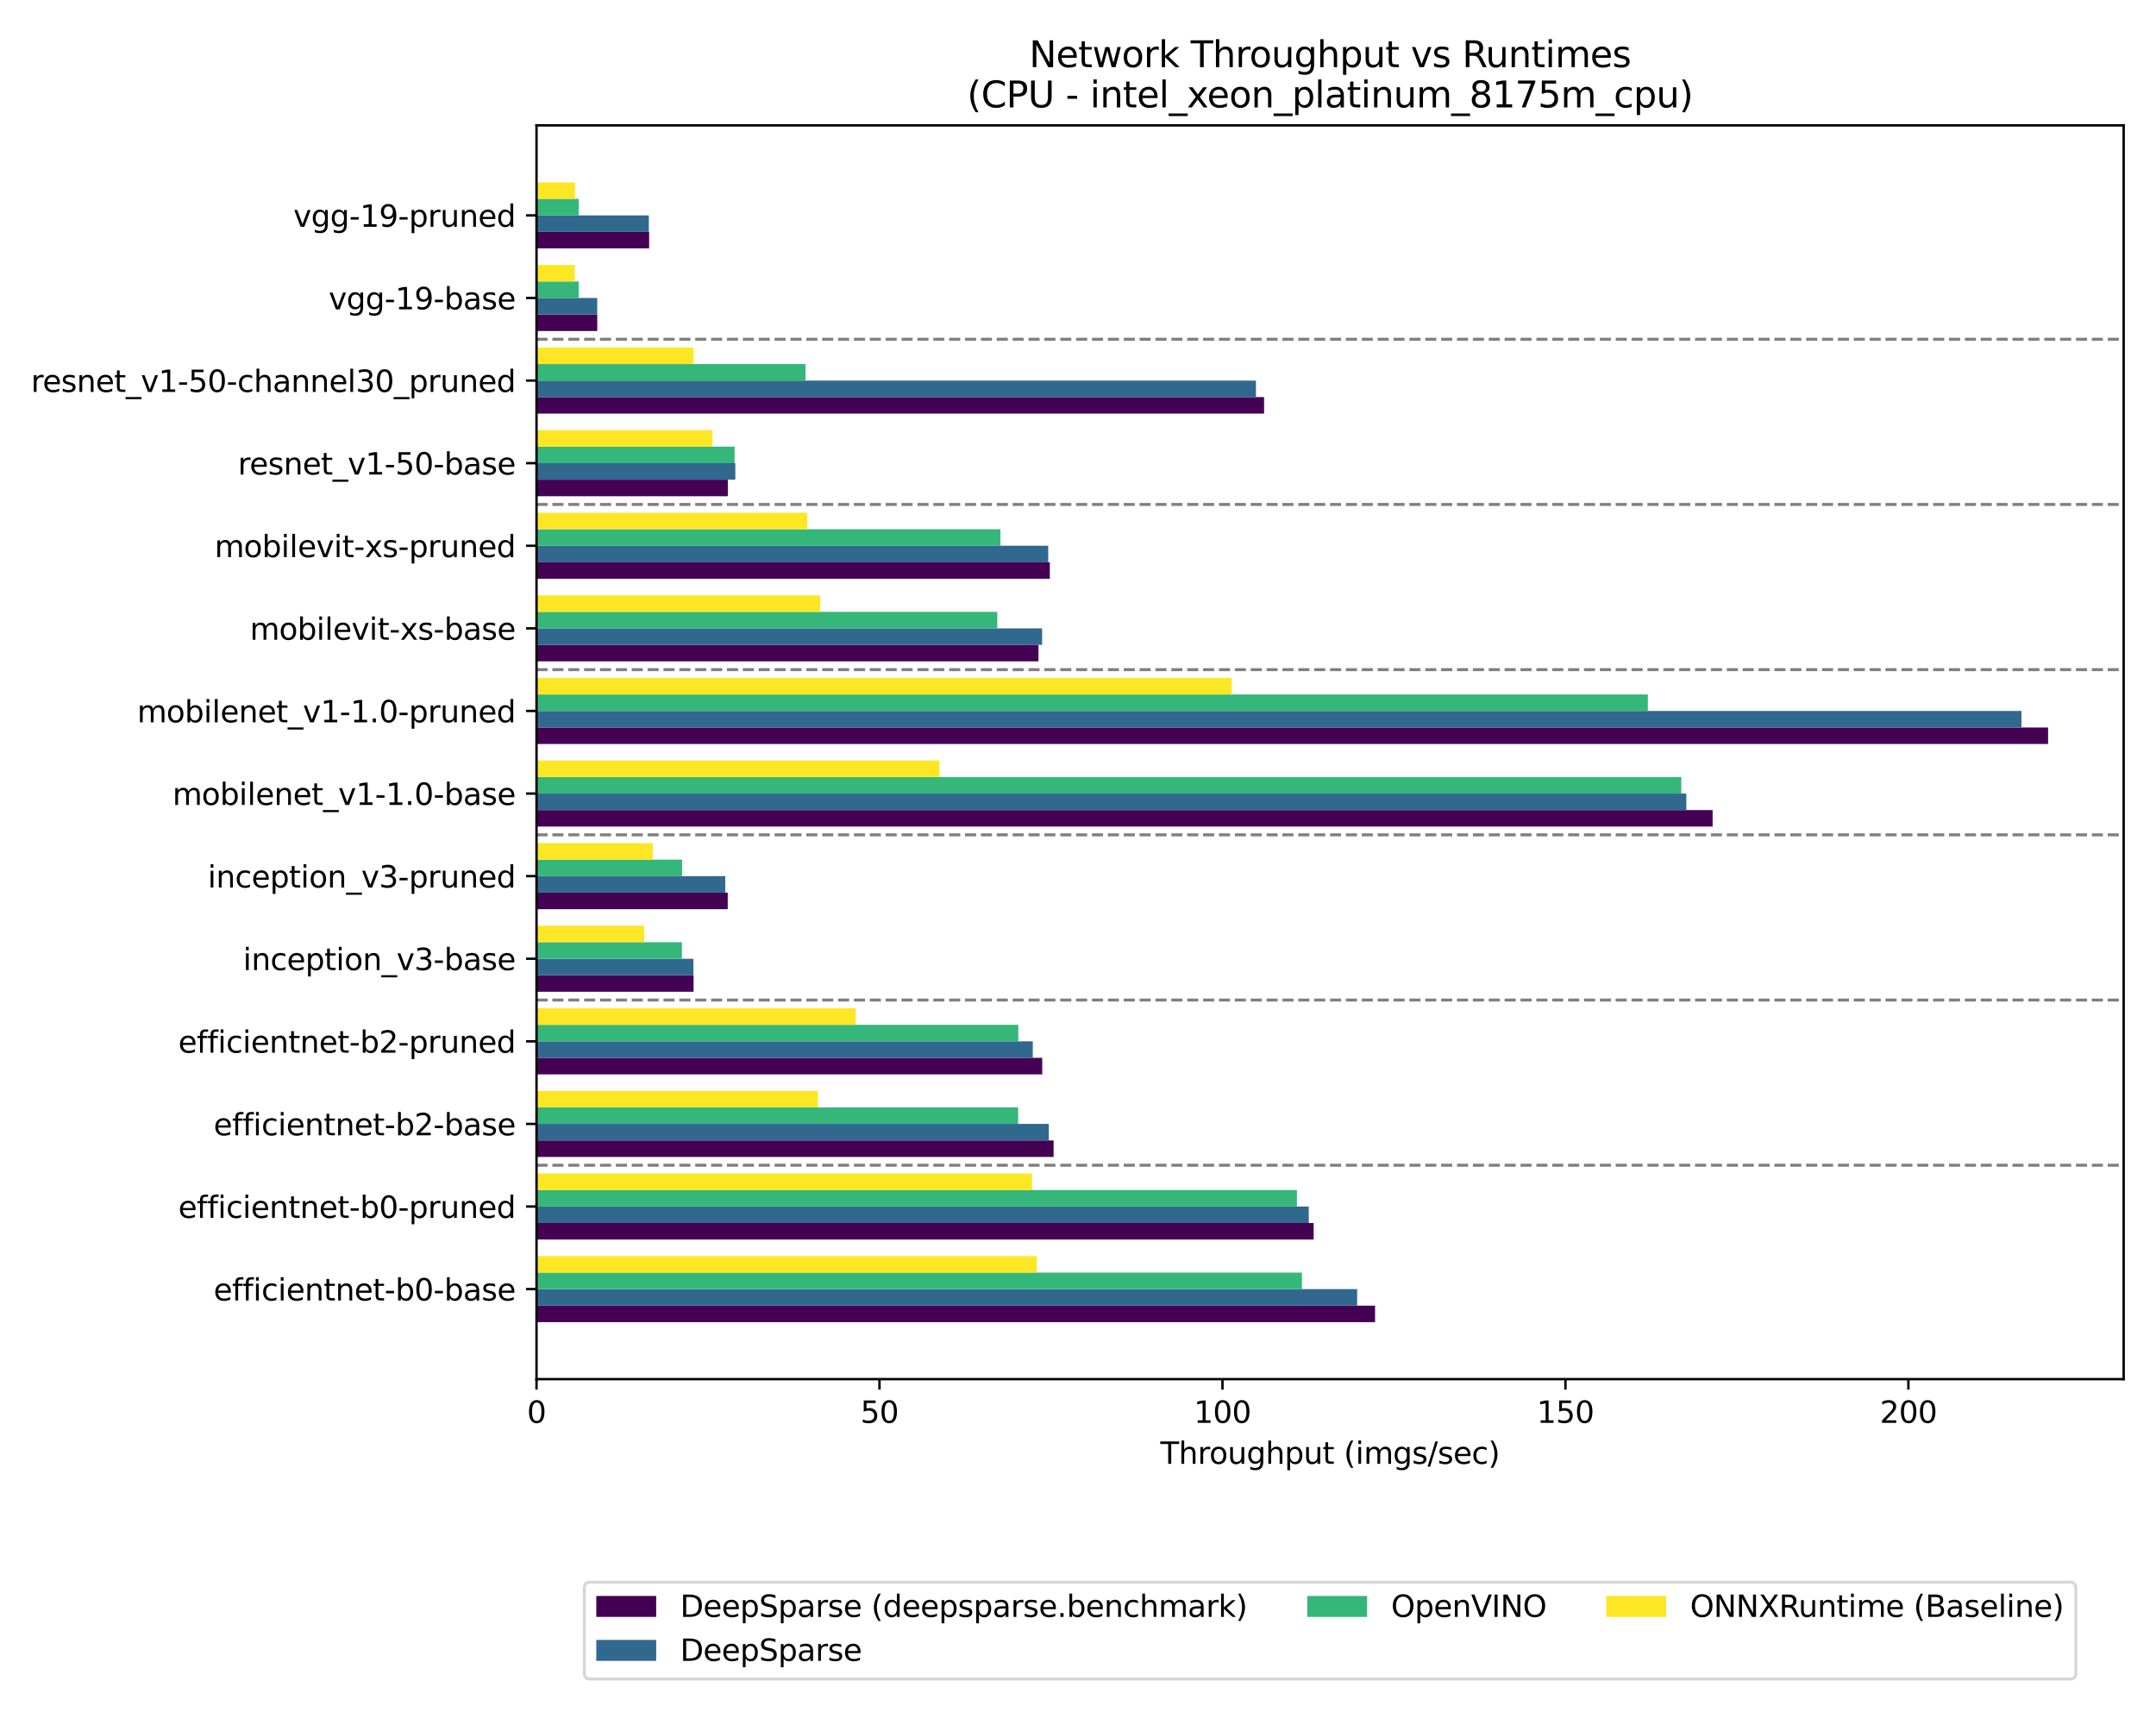 <?xml version="1.0" encoding="utf-8" standalone="no"?>
<!DOCTYPE svg PUBLIC "-//W3C//DTD SVG 1.1//EN"
  "http://www.w3.org/Graphics/SVG/1.1/DTD/svg11.dtd">
<svg xmlns:xlink="http://www.w3.org/1999/xlink" width="720pt" height="576pt" viewBox="0 0 720 576" xmlns="http://www.w3.org/2000/svg" version="1.1">
 <defs>
  <style type="text/css">*{stroke-linejoin: round; stroke-linecap: butt}</style>
 </defs>
 <g id="figure_1">
  <g id="patch_1">
   <path d="M 0 576 
L 720 576 
L 720 0 
L 0 0 
z
" style="fill: #ffffff"/>
  </g>
  <g id="axes_1">
   <g id="patch_2">
    <path d="M 179.17 460.512 
L 709.2 460.512 
L 709.2 41.856 
L 179.17 41.856 
z
" style="fill: #ffffff"/>
   </g>
   <g id="patch_3">
    <path d="M 179.17 441.482 
L 459.206 441.482 
L 459.206 435.966 
L 179.17 435.966 
z
" clip-path="url(#p11872c7a36)" style="fill: #440154"/>
   </g>
   <g id="patch_4">
    <path d="M 179.17 413.903 
L 438.69 413.903 
L 438.69 408.387 
L 179.17 408.387 
z
" clip-path="url(#p11872c7a36)" style="fill: #440154"/>
   </g>
   <g id="patch_5">
    <path d="M 179.17 386.323 
L 351.853 386.323 
L 351.853 380.807 
L 179.17 380.807 
z
" clip-path="url(#p11872c7a36)" style="fill: #440154"/>
   </g>
   <g id="patch_6">
    <path d="M 179.17 358.744 
L 348.056 358.744 
L 348.056 353.228 
L 179.17 353.228 
z
" clip-path="url(#p11872c7a36)" style="fill: #440154"/>
   </g>
   <g id="patch_7">
    <path d="M 179.17 331.164 
L 231.624 331.164 
L 231.624 325.649 
L 179.17 325.649 
z
" clip-path="url(#p11872c7a36)" style="fill: #440154"/>
   </g>
   <g id="patch_8">
    <path d="M 179.17 303.585 
L 243.03 303.585 
L 243.03 298.069 
L 179.17 298.069 
z
" clip-path="url(#p11872c7a36)" style="fill: #440154"/>
   </g>
   <g id="patch_9">
    <path d="M 179.17 276.006 
L 571.937 276.006 
L 571.937 270.49 
L 179.17 270.49 
z
" clip-path="url(#p11872c7a36)" style="fill: #440154"/>
   </g>
   <g id="patch_10">
    <path d="M 179.17 248.426 
L 683.96 248.426 
L 683.96 242.91 
L 179.17 242.91 
z
" clip-path="url(#p11872c7a36)" style="fill: #440154"/>
   </g>
   <g id="patch_11">
    <path d="M 179.17 220.847 
L 346.795 220.847 
L 346.795 215.331 
L 179.17 215.331 
z
" clip-path="url(#p11872c7a36)" style="fill: #440154"/>
   </g>
   <g id="patch_12">
    <path d="M 179.17 193.267 
L 350.592 193.267 
L 350.592 187.751 
L 179.17 187.751 
z
" clip-path="url(#p11872c7a36)" style="fill: #440154"/>
   </g>
   <g id="patch_13">
    <path d="M 179.17 165.688 
L 243.061 165.688 
L 243.061 160.172 
L 179.17 160.172 
z
" clip-path="url(#p11872c7a36)" style="fill: #440154"/>
   </g>
   <g id="patch_14">
    <path d="M 179.17 138.108 
L 422.147 138.108 
L 422.147 132.592 
L 179.17 132.592 
z
" clip-path="url(#p11872c7a36)" style="fill: #440154"/>
   </g>
   <g id="patch_15">
    <path d="M 179.17 110.529 
L 199.457 110.529 
L 199.457 105.013 
L 179.17 105.013 
z
" clip-path="url(#p11872c7a36)" style="fill: #440154"/>
   </g>
   <g id="patch_16">
    <path d="M 179.17 82.949 
L 216.783 82.949 
L 216.783 77.433 
L 179.17 77.433 
z
" clip-path="url(#p11872c7a36)" style="fill: #440154"/>
   </g>
   <g id="patch_17">
    <path d="M 179.17 435.966 
L 453.216 435.966 
L 453.216 430.45 
L 179.17 430.45 
z
" clip-path="url(#p11872c7a36)" style="fill: #31688e"/>
   </g>
   <g id="patch_18">
    <path d="M 179.17 408.387 
L 437.067 408.387 
L 437.067 402.871 
L 179.17 402.871 
z
" clip-path="url(#p11872c7a36)" style="fill: #31688e"/>
   </g>
   <g id="patch_19">
    <path d="M 179.17 380.807 
L 350.248 380.807 
L 350.248 375.292 
L 179.17 375.292 
z
" clip-path="url(#p11872c7a36)" style="fill: #31688e"/>
   </g>
   <g id="patch_20">
    <path d="M 179.17 353.228 
L 344.903 353.228 
L 344.903 347.712 
L 179.17 347.712 
z
" clip-path="url(#p11872c7a36)" style="fill: #31688e"/>
   </g>
   <g id="patch_21">
    <path d="M 179.17 325.649 
L 231.57 325.649 
L 231.57 320.133 
L 179.17 320.133 
z
" clip-path="url(#p11872c7a36)" style="fill: #31688e"/>
   </g>
   <g id="patch_22">
    <path d="M 179.17 298.069 
L 242.203 298.069 
L 242.203 292.553 
L 179.17 292.553 
z
" clip-path="url(#p11872c7a36)" style="fill: #31688e"/>
   </g>
   <g id="patch_23">
    <path d="M 179.17 270.49 
L 563.152 270.49 
L 563.152 264.974 
L 179.17 264.974 
z
" clip-path="url(#p11872c7a36)" style="fill: #31688e"/>
   </g>
   <g id="patch_24">
    <path d="M 179.17 242.91 
L 675.072 242.91 
L 675.072 237.394 
L 179.17 237.394 
z
" clip-path="url(#p11872c7a36)" style="fill: #31688e"/>
   </g>
   <g id="patch_25">
    <path d="M 179.17 215.331 
L 348.015 215.331 
L 348.015 209.815 
L 179.17 209.815 
z
" clip-path="url(#p11872c7a36)" style="fill: #31688e"/>
   </g>
   <g id="patch_26">
    <path d="M 179.17 187.751 
L 350.058 187.751 
L 350.058 182.235 
L 179.17 182.235 
z
" clip-path="url(#p11872c7a36)" style="fill: #31688e"/>
   </g>
   <g id="patch_27">
    <path d="M 179.17 160.172 
L 245.563 160.172 
L 245.563 154.656 
L 179.17 154.656 
z
" clip-path="url(#p11872c7a36)" style="fill: #31688e"/>
   </g>
   <g id="patch_28">
    <path d="M 179.17 132.592 
L 419.428 132.592 
L 419.428 127.076 
L 179.17 127.076 
z
" clip-path="url(#p11872c7a36)" style="fill: #31688e"/>
   </g>
   <g id="patch_29">
    <path d="M 179.17 105.013 
L 199.443 105.013 
L 199.443 99.497 
L 179.17 99.497 
z
" clip-path="url(#p11872c7a36)" style="fill: #31688e"/>
   </g>
   <g id="patch_30">
    <path d="M 179.17 77.433 
L 216.681 77.433 
L 216.681 71.918 
L 179.17 71.918 
z
" clip-path="url(#p11872c7a36)" style="fill: #31688e"/>
   </g>
   <g id="patch_31">
    <path d="M 179.17 430.45 
L 434.795 430.45 
L 434.795 424.935 
L 179.17 424.935 
z
" clip-path="url(#p11872c7a36)" style="fill: #35b779"/>
   </g>
   <g id="patch_32">
    <path d="M 179.17 402.871 
L 433.115 402.871 
L 433.115 397.355 
L 179.17 397.355 
z
" clip-path="url(#p11872c7a36)" style="fill: #35b779"/>
   </g>
   <g id="patch_33">
    <path d="M 179.17 375.292 
L 340.017 375.292 
L 340.017 369.776 
L 179.17 369.776 
z
" clip-path="url(#p11872c7a36)" style="fill: #35b779"/>
   </g>
   <g id="patch_34">
    <path d="M 179.17 347.712 
L 340.074 347.712 
L 340.074 342.196 
L 179.17 342.196 
z
" clip-path="url(#p11872c7a36)" style="fill: #35b779"/>
   </g>
   <g id="patch_35">
    <path d="M 179.17 320.133 
L 227.733 320.133 
L 227.733 314.617 
L 179.17 314.617 
z
" clip-path="url(#p11872c7a36)" style="fill: #35b779"/>
   </g>
   <g id="patch_36">
    <path d="M 179.17 292.553 
L 227.79 292.553 
L 227.79 287.037 
L 179.17 287.037 
z
" clip-path="url(#p11872c7a36)" style="fill: #35b779"/>
   </g>
   <g id="patch_37">
    <path d="M 179.17 264.974 
L 561.472 264.974 
L 561.472 259.458 
L 179.17 259.458 
z
" clip-path="url(#p11872c7a36)" style="fill: #35b779"/>
   </g>
   <g id="patch_38">
    <path d="M 179.17 237.394 
L 550.304 237.394 
L 550.304 231.878 
L 179.17 231.878 
z
" clip-path="url(#p11872c7a36)" style="fill: #35b779"/>
   </g>
   <g id="patch_39">
    <path d="M 179.17 209.815 
L 333.049 209.815 
L 333.049 204.299 
L 179.17 204.299 
z
" clip-path="url(#p11872c7a36)" style="fill: #35b779"/>
   </g>
   <g id="patch_40">
    <path d="M 179.17 182.235 
L 334.099 182.235 
L 334.099 176.719 
L 179.17 176.719 
z
" clip-path="url(#p11872c7a36)" style="fill: #35b779"/>
   </g>
   <g id="patch_41">
    <path d="M 179.17 154.656 
L 245.314 154.656 
L 245.314 149.14 
L 179.17 149.14 
z
" clip-path="url(#p11872c7a36)" style="fill: #35b779"/>
   </g>
   <g id="patch_42">
    <path d="M 179.17 127.076 
L 269.004 127.076 
L 269.004 121.561 
L 179.17 121.561 
z
" clip-path="url(#p11872c7a36)" style="fill: #35b779"/>
   </g>
   <g id="patch_43">
    <path d="M 179.17 99.497 
L 193.258 99.497 
L 193.258 93.981 
L 179.17 93.981 
z
" clip-path="url(#p11872c7a36)" style="fill: #35b779"/>
   </g>
   <g id="patch_44">
    <path d="M 179.17 71.918 
L 193.277 71.918 
L 193.277 66.402 
L 179.17 66.402 
z
" clip-path="url(#p11872c7a36)" style="fill: #35b779"/>
   </g>
   <g id="patch_45">
    <path d="M 179.17 424.935 
L 346.24 424.935 
L 346.24 419.419 
L 179.17 419.419 
z
" clip-path="url(#p11872c7a36)" style="fill: #fde725"/>
   </g>
   <g id="patch_46">
    <path d="M 179.17 397.355 
L 344.655 397.355 
L 344.655 391.839 
L 179.17 391.839 
z
" clip-path="url(#p11872c7a36)" style="fill: #fde725"/>
   </g>
   <g id="patch_47">
    <path d="M 179.17 369.776 
L 273.147 369.776 
L 273.147 364.26 
L 179.17 364.26 
z
" clip-path="url(#p11872c7a36)" style="fill: #fde725"/>
   </g>
   <g id="patch_48">
    <path d="M 179.17 342.196 
L 285.765 342.196 
L 285.765 336.68 
L 179.17 336.68 
z
" clip-path="url(#p11872c7a36)" style="fill: #fde725"/>
   </g>
   <g id="patch_49">
    <path d="M 179.17 314.617 
L 215.153 314.617 
L 215.153 309.101 
L 179.17 309.101 
z
" clip-path="url(#p11872c7a36)" style="fill: #fde725"/>
   </g>
   <g id="patch_50">
    <path d="M 179.17 287.037 
L 218.017 287.037 
L 218.017 281.521 
L 179.17 281.521 
z
" clip-path="url(#p11872c7a36)" style="fill: #fde725"/>
   </g>
   <g id="patch_51">
    <path d="M 179.17 259.458 
L 313.731 259.458 
L 313.731 253.942 
L 179.17 253.942 
z
" clip-path="url(#p11872c7a36)" style="fill: #fde725"/>
   </g>
   <g id="patch_52">
    <path d="M 179.17 231.878 
L 411.296 231.878 
L 411.296 226.362 
L 179.17 226.362 
z
" clip-path="url(#p11872c7a36)" style="fill: #fde725"/>
   </g>
   <g id="patch_53">
    <path d="M 179.17 204.299 
L 273.91 204.299 
L 273.91 198.783 
L 179.17 198.783 
z
" clip-path="url(#p11872c7a36)" style="fill: #fde725"/>
   </g>
   <g id="patch_54">
    <path d="M 179.17 176.719 
L 269.596 176.719 
L 269.596 171.204 
L 179.17 171.204 
z
" clip-path="url(#p11872c7a36)" style="fill: #fde725"/>
   </g>
   <g id="patch_55">
    <path d="M 179.17 149.14 
L 237.927 149.14 
L 237.927 143.624 
L 179.17 143.624 
z
" clip-path="url(#p11872c7a36)" style="fill: #fde725"/>
   </g>
   <g id="patch_56">
    <path d="M 179.17 121.561 
L 231.647 121.561 
L 231.647 116.045 
L 179.17 116.045 
z
" clip-path="url(#p11872c7a36)" style="fill: #fde725"/>
   </g>
   <g id="patch_57">
    <path d="M 179.17 93.981 
L 191.922 93.981 
L 191.922 88.465 
L 179.17 88.465 
z
" clip-path="url(#p11872c7a36)" style="fill: #fde725"/>
   </g>
   <g id="patch_58">
    <path d="M 179.17 66.402 
L 192.017 66.402 
L 192.017 60.886 
L 179.17 60.886 
z
" clip-path="url(#p11872c7a36)" style="fill: #fde725"/>
   </g>
   <g id="matplotlib.axis_1">
    <g id="xtick_1">
     <g id="line2d_1">
      <defs>
       <path id="m87bbca1f60" d="M 0 0 
L 0 3.5 
" style="stroke: #000000; stroke-width: 0.8"/>
      </defs>
      <g>
       <use xlink:href="#m87bbca1f60" x="179.17" y="460.512" style="stroke: #000000; stroke-width: 0.8"/>
      </g>
     </g>
     <g id="text_1">
      <!-- 0 -->
      <g transform="translate(175.989 475.11) scale(0.1 -0.1)">
       <defs>
        <path id="DejaVuSans-30" d="M 2034 4250 
Q 1547 4250 1301 3770 
Q 1056 3291 1056 2328 
Q 1056 1369 1301 889 
Q 1547 409 2034 409 
Q 2525 409 2770 889 
Q 3016 1369 3016 2328 
Q 3016 3291 2770 3770 
Q 2525 4250 2034 4250 
z
M 2034 4750 
Q 2819 4750 3233 4129 
Q 3647 3509 3647 2328 
Q 3647 1150 3233 529 
Q 2819 -91 2034 -91 
Q 1250 -91 836 529 
Q 422 1150 422 2328 
Q 422 3509 836 4129 
Q 1250 4750 2034 4750 
z
" transform="scale(0.016)"/>
       </defs>
       <use xlink:href="#DejaVuSans-30"/>
      </g>
     </g>
    </g>
    <g id="xtick_2">
     <g id="line2d_2">
      <g>
       <use xlink:href="#m87bbca1f60" x="293.706" y="460.512" style="stroke: #000000; stroke-width: 0.8"/>
      </g>
     </g>
     <g id="text_2">
      <!-- 50 -->
      <g transform="translate(287.343 475.11) scale(0.1 -0.1)">
       <defs>
        <path id="DejaVuSans-35" d="M 691 4666 
L 3169 4666 
L 3169 4134 
L 1269 4134 
L 1269 2991 
Q 1406 3038 1543 3061 
Q 1681 3084 1819 3084 
Q 2600 3084 3056 2656 
Q 3513 2228 3513 1497 
Q 3513 744 3044 326 
Q 2575 -91 1722 -91 
Q 1428 -91 1123 -41 
Q 819 9 494 109 
L 494 744 
Q 775 591 1075 516 
Q 1375 441 1709 441 
Q 2250 441 2565 725 
Q 2881 1009 2881 1497 
Q 2881 1984 2565 2268 
Q 2250 2553 1709 2553 
Q 1456 2553 1204 2497 
Q 953 2441 691 2322 
L 691 4666 
z
" transform="scale(0.016)"/>
       </defs>
       <use xlink:href="#DejaVuSans-35"/>
       <use xlink:href="#DejaVuSans-30" x="63.623"/>
      </g>
     </g>
    </g>
    <g id="xtick_3">
     <g id="line2d_3">
      <g>
       <use xlink:href="#m87bbca1f60" x="408.242" y="460.512" style="stroke: #000000; stroke-width: 0.8"/>
      </g>
     </g>
     <g id="text_3">
      <!-- 100 -->
      <g transform="translate(398.698 475.11) scale(0.1 -0.1)">
       <defs>
        <path id="DejaVuSans-31" d="M 794 531 
L 1825 531 
L 1825 4091 
L 703 3866 
L 703 4441 
L 1819 4666 
L 2450 4666 
L 2450 531 
L 3481 531 
L 3481 0 
L 794 0 
L 794 531 
z
" transform="scale(0.016)"/>
       </defs>
       <use xlink:href="#DejaVuSans-31"/>
       <use xlink:href="#DejaVuSans-30" x="63.623"/>
       <use xlink:href="#DejaVuSans-30" x="127.246"/>
      </g>
     </g>
    </g>
    <g id="xtick_4">
     <g id="line2d_4">
      <g>
       <use xlink:href="#m87bbca1f60" x="522.778" y="460.512" style="stroke: #000000; stroke-width: 0.8"/>
      </g>
     </g>
     <g id="text_4">
      <!-- 150 -->
      <g transform="translate(513.234 475.11) scale(0.1 -0.1)">
       <use xlink:href="#DejaVuSans-31"/>
       <use xlink:href="#DejaVuSans-35" x="63.623"/>
       <use xlink:href="#DejaVuSans-30" x="127.246"/>
      </g>
     </g>
    </g>
    <g id="xtick_5">
     <g id="line2d_5">
      <g>
       <use xlink:href="#m87bbca1f60" x="637.314" y="460.512" style="stroke: #000000; stroke-width: 0.8"/>
      </g>
     </g>
     <g id="text_5">
      <!-- 200 -->
      <g transform="translate(627.77 475.11) scale(0.1 -0.1)">
       <defs>
        <path id="DejaVuSans-32" d="M 1228 531 
L 3431 531 
L 3431 0 
L 469 0 
L 469 531 
Q 828 903 1448 1529 
Q 2069 2156 2228 2338 
Q 2531 2678 2651 2914 
Q 2772 3150 2772 3378 
Q 2772 3750 2511 3984 
Q 2250 4219 1831 4219 
Q 1534 4219 1204 4116 
Q 875 4013 500 3803 
L 500 4441 
Q 881 4594 1212 4672 
Q 1544 4750 1819 4750 
Q 2544 4750 2975 4387 
Q 3406 4025 3406 3419 
Q 3406 3131 3298 2873 
Q 3191 2616 2906 2266 
Q 2828 2175 2409 1742 
Q 1991 1309 1228 531 
z
" transform="scale(0.016)"/>
       </defs>
       <use xlink:href="#DejaVuSans-32"/>
       <use xlink:href="#DejaVuSans-30" x="63.623"/>
       <use xlink:href="#DejaVuSans-30" x="127.246"/>
      </g>
     </g>
    </g>
    <g id="text_6">
     <!-- Throughput (imgs/sec) -->
     <g transform="translate(387.501 488.789) scale(0.1 -0.1)">
      <defs>
       <path id="DejaVuSans-54" d="M -19 4666 
L 3928 4666 
L 3928 4134 
L 2272 4134 
L 2272 0 
L 1638 0 
L 1638 4134 
L -19 4134 
L -19 4666 
z
" transform="scale(0.016)"/>
       <path id="DejaVuSans-68" d="M 3513 2113 
L 3513 0 
L 2938 0 
L 2938 2094 
Q 2938 2591 2744 2837 
Q 2550 3084 2163 3084 
Q 1697 3084 1428 2787 
Q 1159 2491 1159 1978 
L 1159 0 
L 581 0 
L 581 4863 
L 1159 4863 
L 1159 2956 
Q 1366 3272 1645 3428 
Q 1925 3584 2291 3584 
Q 2894 3584 3203 3211 
Q 3513 2838 3513 2113 
z
" transform="scale(0.016)"/>
       <path id="DejaVuSans-72" d="M 2631 2963 
Q 2534 3019 2420 3045 
Q 2306 3072 2169 3072 
Q 1681 3072 1420 2755 
Q 1159 2438 1159 1844 
L 1159 0 
L 581 0 
L 581 3500 
L 1159 3500 
L 1159 2956 
Q 1341 3275 1631 3429 
Q 1922 3584 2338 3584 
Q 2397 3584 2469 3576 
Q 2541 3569 2628 3553 
L 2631 2963 
z
" transform="scale(0.016)"/>
       <path id="DejaVuSans-6f" d="M 1959 3097 
Q 1497 3097 1228 2736 
Q 959 2375 959 1747 
Q 959 1119 1226 758 
Q 1494 397 1959 397 
Q 2419 397 2687 759 
Q 2956 1122 2956 1747 
Q 2956 2369 2687 2733 
Q 2419 3097 1959 3097 
z
M 1959 3584 
Q 2709 3584 3137 3096 
Q 3566 2609 3566 1747 
Q 3566 888 3137 398 
Q 2709 -91 1959 -91 
Q 1206 -91 779 398 
Q 353 888 353 1747 
Q 353 2609 779 3096 
Q 1206 3584 1959 3584 
z
" transform="scale(0.016)"/>
       <path id="DejaVuSans-75" d="M 544 1381 
L 544 3500 
L 1119 3500 
L 1119 1403 
Q 1119 906 1312 657 
Q 1506 409 1894 409 
Q 2359 409 2629 706 
Q 2900 1003 2900 1516 
L 2900 3500 
L 3475 3500 
L 3475 0 
L 2900 0 
L 2900 538 
Q 2691 219 2414 64 
Q 2138 -91 1772 -91 
Q 1169 -91 856 284 
Q 544 659 544 1381 
z
M 1991 3584 
L 1991 3584 
z
" transform="scale(0.016)"/>
       <path id="DejaVuSans-67" d="M 2906 1791 
Q 2906 2416 2648 2759 
Q 2391 3103 1925 3103 
Q 1463 3103 1205 2759 
Q 947 2416 947 1791 
Q 947 1169 1205 825 
Q 1463 481 1925 481 
Q 2391 481 2648 825 
Q 2906 1169 2906 1791 
z
M 3481 434 
Q 3481 -459 3084 -895 
Q 2688 -1331 1869 -1331 
Q 1566 -1331 1297 -1286 
Q 1028 -1241 775 -1147 
L 775 -588 
Q 1028 -725 1275 -790 
Q 1522 -856 1778 -856 
Q 2344 -856 2625 -561 
Q 2906 -266 2906 331 
L 2906 616 
Q 2728 306 2450 153 
Q 2172 0 1784 0 
Q 1141 0 747 490 
Q 353 981 353 1791 
Q 353 2603 747 3093 
Q 1141 3584 1784 3584 
Q 2172 3584 2450 3431 
Q 2728 3278 2906 2969 
L 2906 3500 
L 3481 3500 
L 3481 434 
z
" transform="scale(0.016)"/>
       <path id="DejaVuSans-70" d="M 1159 525 
L 1159 -1331 
L 581 -1331 
L 581 3500 
L 1159 3500 
L 1159 2969 
Q 1341 3281 1617 3432 
Q 1894 3584 2278 3584 
Q 2916 3584 3314 3078 
Q 3713 2572 3713 1747 
Q 3713 922 3314 415 
Q 2916 -91 2278 -91 
Q 1894 -91 1617 61 
Q 1341 213 1159 525 
z
M 3116 1747 
Q 3116 2381 2855 2742 
Q 2594 3103 2138 3103 
Q 1681 3103 1420 2742 
Q 1159 2381 1159 1747 
Q 1159 1113 1420 752 
Q 1681 391 2138 391 
Q 2594 391 2855 752 
Q 3116 1113 3116 1747 
z
" transform="scale(0.016)"/>
       <path id="DejaVuSans-74" d="M 1172 4494 
L 1172 3500 
L 2356 3500 
L 2356 3053 
L 1172 3053 
L 1172 1153 
Q 1172 725 1289 603 
Q 1406 481 1766 481 
L 2356 481 
L 2356 0 
L 1766 0 
Q 1100 0 847 248 
Q 594 497 594 1153 
L 594 3053 
L 172 3053 
L 172 3500 
L 594 3500 
L 594 4494 
L 1172 4494 
z
" transform="scale(0.016)"/>
       <path id="DejaVuSans-20" transform="scale(0.016)"/>
       <path id="DejaVuSans-28" d="M 1984 4856 
Q 1566 4138 1362 3434 
Q 1159 2731 1159 2009 
Q 1159 1288 1364 580 
Q 1569 -128 1984 -844 
L 1484 -844 
Q 1016 -109 783 600 
Q 550 1309 550 2009 
Q 550 2706 781 3412 
Q 1013 4119 1484 4856 
L 1984 4856 
z
" transform="scale(0.016)"/>
       <path id="DejaVuSans-69" d="M 603 3500 
L 1178 3500 
L 1178 0 
L 603 0 
L 603 3500 
z
M 603 4863 
L 1178 4863 
L 1178 4134 
L 603 4134 
L 603 4863 
z
" transform="scale(0.016)"/>
       <path id="DejaVuSans-6d" d="M 3328 2828 
Q 3544 3216 3844 3400 
Q 4144 3584 4550 3584 
Q 5097 3584 5394 3201 
Q 5691 2819 5691 2113 
L 5691 0 
L 5113 0 
L 5113 2094 
Q 5113 2597 4934 2840 
Q 4756 3084 4391 3084 
Q 3944 3084 3684 2787 
Q 3425 2491 3425 1978 
L 3425 0 
L 2847 0 
L 2847 2094 
Q 2847 2600 2669 2842 
Q 2491 3084 2119 3084 
Q 1678 3084 1418 2786 
Q 1159 2488 1159 1978 
L 1159 0 
L 581 0 
L 581 3500 
L 1159 3500 
L 1159 2956 
Q 1356 3278 1631 3431 
Q 1906 3584 2284 3584 
Q 2666 3584 2933 3390 
Q 3200 3197 3328 2828 
z
" transform="scale(0.016)"/>
       <path id="DejaVuSans-73" d="M 2834 3397 
L 2834 2853 
Q 2591 2978 2328 3040 
Q 2066 3103 1784 3103 
Q 1356 3103 1142 2972 
Q 928 2841 928 2578 
Q 928 2378 1081 2264 
Q 1234 2150 1697 2047 
L 1894 2003 
Q 2506 1872 2764 1633 
Q 3022 1394 3022 966 
Q 3022 478 2636 193 
Q 2250 -91 1575 -91 
Q 1294 -91 989 -36 
Q 684 19 347 128 
L 347 722 
Q 666 556 975 473 
Q 1284 391 1588 391 
Q 1994 391 2212 530 
Q 2431 669 2431 922 
Q 2431 1156 2273 1281 
Q 2116 1406 1581 1522 
L 1381 1569 
Q 847 1681 609 1914 
Q 372 2147 372 2553 
Q 372 3047 722 3315 
Q 1072 3584 1716 3584 
Q 2034 3584 2315 3537 
Q 2597 3491 2834 3397 
z
" transform="scale(0.016)"/>
       <path id="DejaVuSans-2f" d="M 1625 4666 
L 2156 4666 
L 531 -594 
L 0 -594 
L 1625 4666 
z
" transform="scale(0.016)"/>
       <path id="DejaVuSans-65" d="M 3597 1894 
L 3597 1613 
L 953 1613 
Q 991 1019 1311 708 
Q 1631 397 2203 397 
Q 2534 397 2845 478 
Q 3156 559 3463 722 
L 3463 178 
Q 3153 47 2828 -22 
Q 2503 -91 2169 -91 
Q 1331 -91 842 396 
Q 353 884 353 1716 
Q 353 2575 817 3079 
Q 1281 3584 2069 3584 
Q 2775 3584 3186 3129 
Q 3597 2675 3597 1894 
z
M 3022 2063 
Q 3016 2534 2758 2815 
Q 2500 3097 2075 3097 
Q 1594 3097 1305 2825 
Q 1016 2553 972 2059 
L 3022 2063 
z
" transform="scale(0.016)"/>
       <path id="DejaVuSans-63" d="M 3122 3366 
L 3122 2828 
Q 2878 2963 2633 3030 
Q 2388 3097 2138 3097 
Q 1578 3097 1268 2742 
Q 959 2388 959 1747 
Q 959 1106 1268 751 
Q 1578 397 2138 397 
Q 2388 397 2633 464 
Q 2878 531 3122 666 
L 3122 134 
Q 2881 22 2623 -34 
Q 2366 -91 2075 -91 
Q 1284 -91 818 406 
Q 353 903 353 1747 
Q 353 2603 823 3093 
Q 1294 3584 2113 3584 
Q 2378 3584 2631 3529 
Q 2884 3475 3122 3366 
z
" transform="scale(0.016)"/>
       <path id="DejaVuSans-29" d="M 513 4856 
L 1013 4856 
Q 1481 4119 1714 3412 
Q 1947 2706 1947 2009 
Q 1947 1309 1714 600 
Q 1481 -109 1013 -844 
L 513 -844 
Q 928 -128 1133 580 
Q 1338 1288 1338 2009 
Q 1338 2731 1133 3434 
Q 928 4138 513 4856 
z
" transform="scale(0.016)"/>
      </defs>
      <use xlink:href="#DejaVuSans-54"/>
      <use xlink:href="#DejaVuSans-68" x="61.084"/>
      <use xlink:href="#DejaVuSans-72" x="124.463"/>
      <use xlink:href="#DejaVuSans-6f" x="163.326"/>
      <use xlink:href="#DejaVuSans-75" x="224.508"/>
      <use xlink:href="#DejaVuSans-67" x="287.887"/>
      <use xlink:href="#DejaVuSans-68" x="351.363"/>
      <use xlink:href="#DejaVuSans-70" x="414.742"/>
      <use xlink:href="#DejaVuSans-75" x="478.219"/>
      <use xlink:href="#DejaVuSans-74" x="541.598"/>
      <use xlink:href="#DejaVuSans-20" x="580.807"/>
      <use xlink:href="#DejaVuSans-28" x="612.594"/>
      <use xlink:href="#DejaVuSans-69" x="651.607"/>
      <use xlink:href="#DejaVuSans-6d" x="679.391"/>
      <use xlink:href="#DejaVuSans-67" x="776.803"/>
      <use xlink:href="#DejaVuSans-73" x="840.279"/>
      <use xlink:href="#DejaVuSans-2f" x="892.379"/>
      <use xlink:href="#DejaVuSans-73" x="926.07"/>
      <use xlink:href="#DejaVuSans-65" x="978.17"/>
      <use xlink:href="#DejaVuSans-63" x="1039.693"/>
      <use xlink:href="#DejaVuSans-29" x="1094.674"/>
     </g>
    </g>
   </g>
   <g id="matplotlib.axis_2">
    <g id="ytick_1">
     <g id="line2d_6">
      <defs>
       <path id="m9f378a90ca" d="M 0 0 
L -3.5 0 
" style="stroke: #000000; stroke-width: 0.8"/>
      </defs>
      <g>
       <use xlink:href="#m9f378a90ca" x="179.17" y="430.45" style="stroke: #000000; stroke-width: 0.8"/>
      </g>
     </g>
     <g id="text_7">
      <!-- efficientnet-b0-base -->
      <g transform="translate(71.334 434.25) scale(0.1 -0.1)">
       <defs>
        <path id="DejaVuSans-66" d="M 2375 4863 
L 2375 4384 
L 1825 4384 
Q 1516 4384 1395 4259 
Q 1275 4134 1275 3809 
L 1275 3500 
L 2222 3500 
L 2222 3053 
L 1275 3053 
L 1275 0 
L 697 0 
L 697 3053 
L 147 3053 
L 147 3500 
L 697 3500 
L 697 3744 
Q 697 4328 969 4595 
Q 1241 4863 1831 4863 
L 2375 4863 
z
" transform="scale(0.016)"/>
        <path id="DejaVuSans-6e" d="M 3513 2113 
L 3513 0 
L 2938 0 
L 2938 2094 
Q 2938 2591 2744 2837 
Q 2550 3084 2163 3084 
Q 1697 3084 1428 2787 
Q 1159 2491 1159 1978 
L 1159 0 
L 581 0 
L 581 3500 
L 1159 3500 
L 1159 2956 
Q 1366 3272 1645 3428 
Q 1925 3584 2291 3584 
Q 2894 3584 3203 3211 
Q 3513 2838 3513 2113 
z
" transform="scale(0.016)"/>
        <path id="DejaVuSans-2d" d="M 313 2009 
L 1997 2009 
L 1997 1497 
L 313 1497 
L 313 2009 
z
" transform="scale(0.016)"/>
        <path id="DejaVuSans-62" d="M 3116 1747 
Q 3116 2381 2855 2742 
Q 2594 3103 2138 3103 
Q 1681 3103 1420 2742 
Q 1159 2381 1159 1747 
Q 1159 1113 1420 752 
Q 1681 391 2138 391 
Q 2594 391 2855 752 
Q 3116 1113 3116 1747 
z
M 1159 2969 
Q 1341 3281 1617 3432 
Q 1894 3584 2278 3584 
Q 2916 3584 3314 3078 
Q 3713 2572 3713 1747 
Q 3713 922 3314 415 
Q 2916 -91 2278 -91 
Q 1894 -91 1617 61 
Q 1341 213 1159 525 
L 1159 0 
L 581 0 
L 581 4863 
L 1159 4863 
L 1159 2969 
z
" transform="scale(0.016)"/>
        <path id="DejaVuSans-61" d="M 2194 1759 
Q 1497 1759 1228 1600 
Q 959 1441 959 1056 
Q 959 750 1161 570 
Q 1363 391 1709 391 
Q 2188 391 2477 730 
Q 2766 1069 2766 1631 
L 2766 1759 
L 2194 1759 
z
M 3341 1997 
L 3341 0 
L 2766 0 
L 2766 531 
Q 2569 213 2275 61 
Q 1981 -91 1556 -91 
Q 1019 -91 701 211 
Q 384 513 384 1019 
Q 384 1609 779 1909 
Q 1175 2209 1959 2209 
L 2766 2209 
L 2766 2266 
Q 2766 2663 2505 2880 
Q 2244 3097 1772 3097 
Q 1472 3097 1187 3025 
Q 903 2953 641 2809 
L 641 3341 
Q 956 3463 1253 3523 
Q 1550 3584 1831 3584 
Q 2591 3584 2966 3190 
Q 3341 2797 3341 1997 
z
" transform="scale(0.016)"/>
       </defs>
       <use xlink:href="#DejaVuSans-65"/>
       <use xlink:href="#DejaVuSans-66" x="61.523"/>
       <use xlink:href="#DejaVuSans-66" x="96.729"/>
       <use xlink:href="#DejaVuSans-69" x="131.934"/>
       <use xlink:href="#DejaVuSans-63" x="159.717"/>
       <use xlink:href="#DejaVuSans-69" x="214.697"/>
       <use xlink:href="#DejaVuSans-65" x="242.48"/>
       <use xlink:href="#DejaVuSans-6e" x="304.004"/>
       <use xlink:href="#DejaVuSans-74" x="367.383"/>
       <use xlink:href="#DejaVuSans-6e" x="406.592"/>
       <use xlink:href="#DejaVuSans-65" x="469.971"/>
       <use xlink:href="#DejaVuSans-74" x="531.494"/>
       <use xlink:href="#DejaVuSans-2d" x="570.703"/>
       <use xlink:href="#DejaVuSans-62" x="606.787"/>
       <use xlink:href="#DejaVuSans-30" x="670.264"/>
       <use xlink:href="#DejaVuSans-2d" x="733.887"/>
       <use xlink:href="#DejaVuSans-62" x="769.971"/>
       <use xlink:href="#DejaVuSans-61" x="833.447"/>
       <use xlink:href="#DejaVuSans-73" x="894.727"/>
       <use xlink:href="#DejaVuSans-65" x="946.826"/>
      </g>
     </g>
    </g>
    <g id="ytick_2">
     <g id="line2d_7">
      <g>
       <use xlink:href="#m9f378a90ca" x="179.17" y="402.871" style="stroke: #000000; stroke-width: 0.8"/>
      </g>
     </g>
     <g id="text_8">
      <!-- efficientnet-b0-pruned -->
      <g transform="translate(59.537 406.67) scale(0.1 -0.1)">
       <defs>
        <path id="DejaVuSans-64" d="M 2906 2969 
L 2906 4863 
L 3481 4863 
L 3481 0 
L 2906 0 
L 2906 525 
Q 2725 213 2448 61 
Q 2172 -91 1784 -91 
Q 1150 -91 751 415 
Q 353 922 353 1747 
Q 353 2572 751 3078 
Q 1150 3584 1784 3584 
Q 2172 3584 2448 3432 
Q 2725 3281 2906 2969 
z
M 947 1747 
Q 947 1113 1208 752 
Q 1469 391 1925 391 
Q 2381 391 2643 752 
Q 2906 1113 2906 1747 
Q 2906 2381 2643 2742 
Q 2381 3103 1925 3103 
Q 1469 3103 1208 2742 
Q 947 2381 947 1747 
z
" transform="scale(0.016)"/>
       </defs>
       <use xlink:href="#DejaVuSans-65"/>
       <use xlink:href="#DejaVuSans-66" x="61.523"/>
       <use xlink:href="#DejaVuSans-66" x="96.729"/>
       <use xlink:href="#DejaVuSans-69" x="131.934"/>
       <use xlink:href="#DejaVuSans-63" x="159.717"/>
       <use xlink:href="#DejaVuSans-69" x="214.697"/>
       <use xlink:href="#DejaVuSans-65" x="242.48"/>
       <use xlink:href="#DejaVuSans-6e" x="304.004"/>
       <use xlink:href="#DejaVuSans-74" x="367.383"/>
       <use xlink:href="#DejaVuSans-6e" x="406.592"/>
       <use xlink:href="#DejaVuSans-65" x="469.971"/>
       <use xlink:href="#DejaVuSans-74" x="531.494"/>
       <use xlink:href="#DejaVuSans-2d" x="570.703"/>
       <use xlink:href="#DejaVuSans-62" x="606.787"/>
       <use xlink:href="#DejaVuSans-30" x="670.264"/>
       <use xlink:href="#DejaVuSans-2d" x="733.887"/>
       <use xlink:href="#DejaVuSans-70" x="769.971"/>
       <use xlink:href="#DejaVuSans-72" x="833.447"/>
       <use xlink:href="#DejaVuSans-75" x="874.561"/>
       <use xlink:href="#DejaVuSans-6e" x="937.939"/>
       <use xlink:href="#DejaVuSans-65" x="1001.318"/>
       <use xlink:href="#DejaVuSans-64" x="1062.842"/>
      </g>
     </g>
    </g>
    <g id="ytick_3">
     <g id="line2d_8">
      <g>
       <use xlink:href="#m9f378a90ca" x="179.17" y="375.292" style="stroke: #000000; stroke-width: 0.8"/>
      </g>
     </g>
     <g id="text_9">
      <!-- efficientnet-b2-base -->
      <g transform="translate(71.334 379.091) scale(0.1 -0.1)">
       <use xlink:href="#DejaVuSans-65"/>
       <use xlink:href="#DejaVuSans-66" x="61.523"/>
       <use xlink:href="#DejaVuSans-66" x="96.729"/>
       <use xlink:href="#DejaVuSans-69" x="131.934"/>
       <use xlink:href="#DejaVuSans-63" x="159.717"/>
       <use xlink:href="#DejaVuSans-69" x="214.697"/>
       <use xlink:href="#DejaVuSans-65" x="242.48"/>
       <use xlink:href="#DejaVuSans-6e" x="304.004"/>
       <use xlink:href="#DejaVuSans-74" x="367.383"/>
       <use xlink:href="#DejaVuSans-6e" x="406.592"/>
       <use xlink:href="#DejaVuSans-65" x="469.971"/>
       <use xlink:href="#DejaVuSans-74" x="531.494"/>
       <use xlink:href="#DejaVuSans-2d" x="570.703"/>
       <use xlink:href="#DejaVuSans-62" x="606.787"/>
       <use xlink:href="#DejaVuSans-32" x="670.264"/>
       <use xlink:href="#DejaVuSans-2d" x="733.887"/>
       <use xlink:href="#DejaVuSans-62" x="769.971"/>
       <use xlink:href="#DejaVuSans-61" x="833.447"/>
       <use xlink:href="#DejaVuSans-73" x="894.727"/>
       <use xlink:href="#DejaVuSans-65" x="946.826"/>
      </g>
     </g>
    </g>
    <g id="ytick_4">
     <g id="line2d_9">
      <g>
       <use xlink:href="#m9f378a90ca" x="179.17" y="347.712" style="stroke: #000000; stroke-width: 0.8"/>
      </g>
     </g>
     <g id="text_10">
      <!-- efficientnet-b2-pruned -->
      <g transform="translate(59.537 351.511) scale(0.1 -0.1)">
       <use xlink:href="#DejaVuSans-65"/>
       <use xlink:href="#DejaVuSans-66" x="61.523"/>
       <use xlink:href="#DejaVuSans-66" x="96.729"/>
       <use xlink:href="#DejaVuSans-69" x="131.934"/>
       <use xlink:href="#DejaVuSans-63" x="159.717"/>
       <use xlink:href="#DejaVuSans-69" x="214.697"/>
       <use xlink:href="#DejaVuSans-65" x="242.48"/>
       <use xlink:href="#DejaVuSans-6e" x="304.004"/>
       <use xlink:href="#DejaVuSans-74" x="367.383"/>
       <use xlink:href="#DejaVuSans-6e" x="406.592"/>
       <use xlink:href="#DejaVuSans-65" x="469.971"/>
       <use xlink:href="#DejaVuSans-74" x="531.494"/>
       <use xlink:href="#DejaVuSans-2d" x="570.703"/>
       <use xlink:href="#DejaVuSans-62" x="606.787"/>
       <use xlink:href="#DejaVuSans-32" x="670.264"/>
       <use xlink:href="#DejaVuSans-2d" x="733.887"/>
       <use xlink:href="#DejaVuSans-70" x="769.971"/>
       <use xlink:href="#DejaVuSans-72" x="833.447"/>
       <use xlink:href="#DejaVuSans-75" x="874.561"/>
       <use xlink:href="#DejaVuSans-6e" x="937.939"/>
       <use xlink:href="#DejaVuSans-65" x="1001.318"/>
       <use xlink:href="#DejaVuSans-64" x="1062.842"/>
      </g>
     </g>
    </g>
    <g id="ytick_5">
     <g id="line2d_10">
      <g>
       <use xlink:href="#m9f378a90ca" x="179.17" y="320.133" style="stroke: #000000; stroke-width: 0.8"/>
      </g>
     </g>
     <g id="text_11">
      <!-- inception_v3-base -->
      <g transform="translate(81.172 323.932) scale(0.1 -0.1)">
       <defs>
        <path id="DejaVuSans-5f" d="M 3263 -1063 
L 3263 -1509 
L -63 -1509 
L -63 -1063 
L 3263 -1063 
z
" transform="scale(0.016)"/>
        <path id="DejaVuSans-76" d="M 191 3500 
L 800 3500 
L 1894 563 
L 2988 3500 
L 3597 3500 
L 2284 0 
L 1503 0 
L 191 3500 
z
" transform="scale(0.016)"/>
        <path id="DejaVuSans-33" d="M 2597 2516 
Q 3050 2419 3304 2112 
Q 3559 1806 3559 1356 
Q 3559 666 3084 287 
Q 2609 -91 1734 -91 
Q 1441 -91 1130 -33 
Q 819 25 488 141 
L 488 750 
Q 750 597 1062 519 
Q 1375 441 1716 441 
Q 2309 441 2620 675 
Q 2931 909 2931 1356 
Q 2931 1769 2642 2001 
Q 2353 2234 1838 2234 
L 1294 2234 
L 1294 2753 
L 1863 2753 
Q 2328 2753 2575 2939 
Q 2822 3125 2822 3475 
Q 2822 3834 2567 4026 
Q 2313 4219 1838 4219 
Q 1578 4219 1281 4162 
Q 984 4106 628 3988 
L 628 4550 
Q 988 4650 1302 4700 
Q 1616 4750 1894 4750 
Q 2613 4750 3031 4423 
Q 3450 4097 3450 3541 
Q 3450 3153 3228 2886 
Q 3006 2619 2597 2516 
z
" transform="scale(0.016)"/>
       </defs>
       <use xlink:href="#DejaVuSans-69"/>
       <use xlink:href="#DejaVuSans-6e" x="27.783"/>
       <use xlink:href="#DejaVuSans-63" x="91.162"/>
       <use xlink:href="#DejaVuSans-65" x="146.143"/>
       <use xlink:href="#DejaVuSans-70" x="207.666"/>
       <use xlink:href="#DejaVuSans-74" x="271.143"/>
       <use xlink:href="#DejaVuSans-69" x="310.352"/>
       <use xlink:href="#DejaVuSans-6f" x="338.135"/>
       <use xlink:href="#DejaVuSans-6e" x="399.316"/>
       <use xlink:href="#DejaVuSans-5f" x="462.695"/>
       <use xlink:href="#DejaVuSans-76" x="512.695"/>
       <use xlink:href="#DejaVuSans-33" x="571.875"/>
       <use xlink:href="#DejaVuSans-2d" x="635.498"/>
       <use xlink:href="#DejaVuSans-62" x="671.582"/>
       <use xlink:href="#DejaVuSans-61" x="735.059"/>
       <use xlink:href="#DejaVuSans-73" x="796.338"/>
       <use xlink:href="#DejaVuSans-65" x="848.438"/>
      </g>
     </g>
    </g>
    <g id="ytick_6">
     <g id="line2d_11">
      <g>
       <use xlink:href="#m9f378a90ca" x="179.17" y="292.553" style="stroke: #000000; stroke-width: 0.8"/>
      </g>
     </g>
     <g id="text_12">
      <!-- inception_v3-pruned -->
      <g transform="translate(69.375 296.352) scale(0.1 -0.1)">
       <use xlink:href="#DejaVuSans-69"/>
       <use xlink:href="#DejaVuSans-6e" x="27.783"/>
       <use xlink:href="#DejaVuSans-63" x="91.162"/>
       <use xlink:href="#DejaVuSans-65" x="146.143"/>
       <use xlink:href="#DejaVuSans-70" x="207.666"/>
       <use xlink:href="#DejaVuSans-74" x="271.143"/>
       <use xlink:href="#DejaVuSans-69" x="310.352"/>
       <use xlink:href="#DejaVuSans-6f" x="338.135"/>
       <use xlink:href="#DejaVuSans-6e" x="399.316"/>
       <use xlink:href="#DejaVuSans-5f" x="462.695"/>
       <use xlink:href="#DejaVuSans-76" x="512.695"/>
       <use xlink:href="#DejaVuSans-33" x="571.875"/>
       <use xlink:href="#DejaVuSans-2d" x="635.498"/>
       <use xlink:href="#DejaVuSans-70" x="671.582"/>
       <use xlink:href="#DejaVuSans-72" x="735.059"/>
       <use xlink:href="#DejaVuSans-75" x="776.172"/>
       <use xlink:href="#DejaVuSans-6e" x="839.551"/>
       <use xlink:href="#DejaVuSans-65" x="902.93"/>
       <use xlink:href="#DejaVuSans-64" x="964.453"/>
      </g>
     </g>
    </g>
    <g id="ytick_7">
     <g id="line2d_12">
      <g>
       <use xlink:href="#m9f378a90ca" x="179.17" y="264.974" style="stroke: #000000; stroke-width: 0.8"/>
      </g>
     </g>
     <g id="text_13">
      <!-- mobilenet_v1-1.0-base -->
      <g transform="translate(57.603 268.773) scale(0.1 -0.1)">
       <defs>
        <path id="DejaVuSans-6c" d="M 603 4863 
L 1178 4863 
L 1178 0 
L 603 0 
L 603 4863 
z
" transform="scale(0.016)"/>
        <path id="DejaVuSans-2e" d="M 684 794 
L 1344 794 
L 1344 0 
L 684 0 
L 684 794 
z
" transform="scale(0.016)"/>
       </defs>
       <use xlink:href="#DejaVuSans-6d"/>
       <use xlink:href="#DejaVuSans-6f" x="97.412"/>
       <use xlink:href="#DejaVuSans-62" x="158.594"/>
       <use xlink:href="#DejaVuSans-69" x="222.07"/>
       <use xlink:href="#DejaVuSans-6c" x="249.854"/>
       <use xlink:href="#DejaVuSans-65" x="277.637"/>
       <use xlink:href="#DejaVuSans-6e" x="339.16"/>
       <use xlink:href="#DejaVuSans-65" x="402.539"/>
       <use xlink:href="#DejaVuSans-74" x="464.062"/>
       <use xlink:href="#DejaVuSans-5f" x="503.271"/>
       <use xlink:href="#DejaVuSans-76" x="553.271"/>
       <use xlink:href="#DejaVuSans-31" x="612.451"/>
       <use xlink:href="#DejaVuSans-2d" x="676.074"/>
       <use xlink:href="#DejaVuSans-31" x="712.158"/>
       <use xlink:href="#DejaVuSans-2e" x="775.781"/>
       <use xlink:href="#DejaVuSans-30" x="807.568"/>
       <use xlink:href="#DejaVuSans-2d" x="871.191"/>
       <use xlink:href="#DejaVuSans-62" x="907.275"/>
       <use xlink:href="#DejaVuSans-61" x="970.752"/>
       <use xlink:href="#DejaVuSans-73" x="1032.031"/>
       <use xlink:href="#DejaVuSans-65" x="1084.131"/>
      </g>
     </g>
    </g>
    <g id="ytick_8">
     <g id="line2d_13">
      <g>
       <use xlink:href="#m9f378a90ca" x="179.17" y="237.394" style="stroke: #000000; stroke-width: 0.8"/>
      </g>
     </g>
     <g id="text_14">
      <!-- mobilenet_v1-1.0-pruned -->
      <g transform="translate(45.806 241.193) scale(0.1 -0.1)">
       <use xlink:href="#DejaVuSans-6d"/>
       <use xlink:href="#DejaVuSans-6f" x="97.412"/>
       <use xlink:href="#DejaVuSans-62" x="158.594"/>
       <use xlink:href="#DejaVuSans-69" x="222.07"/>
       <use xlink:href="#DejaVuSans-6c" x="249.854"/>
       <use xlink:href="#DejaVuSans-65" x="277.637"/>
       <use xlink:href="#DejaVuSans-6e" x="339.16"/>
       <use xlink:href="#DejaVuSans-65" x="402.539"/>
       <use xlink:href="#DejaVuSans-74" x="464.062"/>
       <use xlink:href="#DejaVuSans-5f" x="503.271"/>
       <use xlink:href="#DejaVuSans-76" x="553.271"/>
       <use xlink:href="#DejaVuSans-31" x="612.451"/>
       <use xlink:href="#DejaVuSans-2d" x="676.074"/>
       <use xlink:href="#DejaVuSans-31" x="712.158"/>
       <use xlink:href="#DejaVuSans-2e" x="775.781"/>
       <use xlink:href="#DejaVuSans-30" x="807.568"/>
       <use xlink:href="#DejaVuSans-2d" x="871.191"/>
       <use xlink:href="#DejaVuSans-70" x="907.275"/>
       <use xlink:href="#DejaVuSans-72" x="970.752"/>
       <use xlink:href="#DejaVuSans-75" x="1011.865"/>
       <use xlink:href="#DejaVuSans-6e" x="1075.244"/>
       <use xlink:href="#DejaVuSans-65" x="1138.623"/>
       <use xlink:href="#DejaVuSans-64" x="1200.146"/>
      </g>
     </g>
    </g>
    <g id="ytick_9">
     <g id="line2d_14">
      <g>
       <use xlink:href="#m9f378a90ca" x="179.17" y="209.815" style="stroke: #000000; stroke-width: 0.8"/>
      </g>
     </g>
     <g id="text_15">
      <!-- mobilevit-xs-base -->
      <g transform="translate(83.453 213.614) scale(0.1 -0.1)">
       <defs>
        <path id="DejaVuSans-78" d="M 3513 3500 
L 2247 1797 
L 3578 0 
L 2900 0 
L 1881 1375 
L 863 0 
L 184 0 
L 1544 1831 
L 300 3500 
L 978 3500 
L 1906 2253 
L 2834 3500 
L 3513 3500 
z
" transform="scale(0.016)"/>
       </defs>
       <use xlink:href="#DejaVuSans-6d"/>
       <use xlink:href="#DejaVuSans-6f" x="97.412"/>
       <use xlink:href="#DejaVuSans-62" x="158.594"/>
       <use xlink:href="#DejaVuSans-69" x="222.07"/>
       <use xlink:href="#DejaVuSans-6c" x="249.854"/>
       <use xlink:href="#DejaVuSans-65" x="277.637"/>
       <use xlink:href="#DejaVuSans-76" x="339.16"/>
       <use xlink:href="#DejaVuSans-69" x="398.34"/>
       <use xlink:href="#DejaVuSans-74" x="426.123"/>
       <use xlink:href="#DejaVuSans-2d" x="465.332"/>
       <use xlink:href="#DejaVuSans-78" x="501.416"/>
       <use xlink:href="#DejaVuSans-73" x="560.596"/>
       <use xlink:href="#DejaVuSans-2d" x="612.695"/>
       <use xlink:href="#DejaVuSans-62" x="648.779"/>
       <use xlink:href="#DejaVuSans-61" x="712.256"/>
       <use xlink:href="#DejaVuSans-73" x="773.535"/>
       <use xlink:href="#DejaVuSans-65" x="825.635"/>
      </g>
     </g>
    </g>
    <g id="ytick_10">
     <g id="line2d_15">
      <g>
       <use xlink:href="#m9f378a90ca" x="179.17" y="182.235" style="stroke: #000000; stroke-width: 0.8"/>
      </g>
     </g>
     <g id="text_16">
      <!-- mobilevit-xs-pruned -->
      <g transform="translate(71.656 186.035) scale(0.1 -0.1)">
       <use xlink:href="#DejaVuSans-6d"/>
       <use xlink:href="#DejaVuSans-6f" x="97.412"/>
       <use xlink:href="#DejaVuSans-62" x="158.594"/>
       <use xlink:href="#DejaVuSans-69" x="222.07"/>
       <use xlink:href="#DejaVuSans-6c" x="249.854"/>
       <use xlink:href="#DejaVuSans-65" x="277.637"/>
       <use xlink:href="#DejaVuSans-76" x="339.16"/>
       <use xlink:href="#DejaVuSans-69" x="398.34"/>
       <use xlink:href="#DejaVuSans-74" x="426.123"/>
       <use xlink:href="#DejaVuSans-2d" x="465.332"/>
       <use xlink:href="#DejaVuSans-78" x="501.416"/>
       <use xlink:href="#DejaVuSans-73" x="560.596"/>
       <use xlink:href="#DejaVuSans-2d" x="612.695"/>
       <use xlink:href="#DejaVuSans-70" x="648.779"/>
       <use xlink:href="#DejaVuSans-72" x="712.256"/>
       <use xlink:href="#DejaVuSans-75" x="753.369"/>
       <use xlink:href="#DejaVuSans-6e" x="816.748"/>
       <use xlink:href="#DejaVuSans-65" x="880.127"/>
       <use xlink:href="#DejaVuSans-64" x="941.65"/>
      </g>
     </g>
    </g>
    <g id="ytick_11">
     <g id="line2d_16">
      <g>
       <use xlink:href="#m9f378a90ca" x="179.17" y="154.656" style="stroke: #000000; stroke-width: 0.8"/>
      </g>
     </g>
     <g id="text_17">
      <!-- resnet_v1-50-base -->
      <g transform="translate(79.45 158.455) scale(0.1 -0.1)">
       <use xlink:href="#DejaVuSans-72"/>
       <use xlink:href="#DejaVuSans-65" x="38.863"/>
       <use xlink:href="#DejaVuSans-73" x="100.387"/>
       <use xlink:href="#DejaVuSans-6e" x="152.486"/>
       <use xlink:href="#DejaVuSans-65" x="215.865"/>
       <use xlink:href="#DejaVuSans-74" x="277.389"/>
       <use xlink:href="#DejaVuSans-5f" x="316.598"/>
       <use xlink:href="#DejaVuSans-76" x="366.598"/>
       <use xlink:href="#DejaVuSans-31" x="425.777"/>
       <use xlink:href="#DejaVuSans-2d" x="489.4"/>
       <use xlink:href="#DejaVuSans-35" x="525.484"/>
       <use xlink:href="#DejaVuSans-30" x="589.107"/>
       <use xlink:href="#DejaVuSans-2d" x="652.73"/>
       <use xlink:href="#DejaVuSans-62" x="688.814"/>
       <use xlink:href="#DejaVuSans-61" x="752.291"/>
       <use xlink:href="#DejaVuSans-73" x="813.57"/>
       <use xlink:href="#DejaVuSans-65" x="865.67"/>
      </g>
     </g>
    </g>
    <g id="ytick_12">
     <g id="line2d_17">
      <g>
       <use xlink:href="#m9f378a90ca" x="179.17" y="127.076" style="stroke: #000000; stroke-width: 0.8"/>
      </g>
     </g>
     <g id="text_18">
      <!-- resnet_v1-50-channel30_pruned -->
      <g transform="translate(10.357 130.876) scale(0.1 -0.1)">
       <use xlink:href="#DejaVuSans-72"/>
       <use xlink:href="#DejaVuSans-65" x="38.863"/>
       <use xlink:href="#DejaVuSans-73" x="100.387"/>
       <use xlink:href="#DejaVuSans-6e" x="152.486"/>
       <use xlink:href="#DejaVuSans-65" x="215.865"/>
       <use xlink:href="#DejaVuSans-74" x="277.389"/>
       <use xlink:href="#DejaVuSans-5f" x="316.598"/>
       <use xlink:href="#DejaVuSans-76" x="366.598"/>
       <use xlink:href="#DejaVuSans-31" x="425.777"/>
       <use xlink:href="#DejaVuSans-2d" x="489.4"/>
       <use xlink:href="#DejaVuSans-35" x="525.484"/>
       <use xlink:href="#DejaVuSans-30" x="589.107"/>
       <use xlink:href="#DejaVuSans-2d" x="652.73"/>
       <use xlink:href="#DejaVuSans-63" x="688.814"/>
       <use xlink:href="#DejaVuSans-68" x="743.795"/>
       <use xlink:href="#DejaVuSans-61" x="807.174"/>
       <use xlink:href="#DejaVuSans-6e" x="868.453"/>
       <use xlink:href="#DejaVuSans-6e" x="931.832"/>
       <use xlink:href="#DejaVuSans-65" x="995.211"/>
       <use xlink:href="#DejaVuSans-6c" x="1056.734"/>
       <use xlink:href="#DejaVuSans-33" x="1084.518"/>
       <use xlink:href="#DejaVuSans-30" x="1148.141"/>
       <use xlink:href="#DejaVuSans-5f" x="1211.764"/>
       <use xlink:href="#DejaVuSans-70" x="1261.764"/>
       <use xlink:href="#DejaVuSans-72" x="1325.24"/>
       <use xlink:href="#DejaVuSans-75" x="1366.354"/>
       <use xlink:href="#DejaVuSans-6e" x="1429.732"/>
       <use xlink:href="#DejaVuSans-65" x="1493.111"/>
       <use xlink:href="#DejaVuSans-64" x="1554.635"/>
      </g>
     </g>
    </g>
    <g id="ytick_13">
     <g id="line2d_18">
      <g>
       <use xlink:href="#m9f378a90ca" x="179.17" y="99.497" style="stroke: #000000; stroke-width: 0.8"/>
      </g>
     </g>
     <g id="text_19">
      <!-- vgg-19-base -->
      <g transform="translate(109.775 103.296) scale(0.1 -0.1)">
       <defs>
        <path id="DejaVuSans-39" d="M 703 97 
L 703 672 
Q 941 559 1184 500 
Q 1428 441 1663 441 
Q 2288 441 2617 861 
Q 2947 1281 2994 2138 
Q 2813 1869 2534 1725 
Q 2256 1581 1919 1581 
Q 1219 1581 811 2004 
Q 403 2428 403 3163 
Q 403 3881 828 4315 
Q 1253 4750 1959 4750 
Q 2769 4750 3195 4129 
Q 3622 3509 3622 2328 
Q 3622 1225 3098 567 
Q 2575 -91 1691 -91 
Q 1453 -91 1209 -44 
Q 966 3 703 97 
z
M 1959 2075 
Q 2384 2075 2632 2365 
Q 2881 2656 2881 3163 
Q 2881 3666 2632 3958 
Q 2384 4250 1959 4250 
Q 1534 4250 1286 3958 
Q 1038 3666 1038 3163 
Q 1038 2656 1286 2365 
Q 1534 2075 1959 2075 
z
" transform="scale(0.016)"/>
       </defs>
       <use xlink:href="#DejaVuSans-76"/>
       <use xlink:href="#DejaVuSans-67" x="59.18"/>
       <use xlink:href="#DejaVuSans-67" x="122.656"/>
       <use xlink:href="#DejaVuSans-2d" x="186.133"/>
       <use xlink:href="#DejaVuSans-31" x="222.217"/>
       <use xlink:href="#DejaVuSans-39" x="285.84"/>
       <use xlink:href="#DejaVuSans-2d" x="349.463"/>
       <use xlink:href="#DejaVuSans-62" x="385.547"/>
       <use xlink:href="#DejaVuSans-61" x="449.023"/>
       <use xlink:href="#DejaVuSans-73" x="510.303"/>
       <use xlink:href="#DejaVuSans-65" x="562.402"/>
      </g>
     </g>
    </g>
    <g id="ytick_14">
     <g id="line2d_19">
      <g>
       <use xlink:href="#m9f378a90ca" x="179.17" y="71.918" style="stroke: #000000; stroke-width: 0.8"/>
      </g>
     </g>
     <g id="text_20">
      <!-- vgg-19-pruned -->
      <g transform="translate(97.978 75.717) scale(0.1 -0.1)">
       <use xlink:href="#DejaVuSans-76"/>
       <use xlink:href="#DejaVuSans-67" x="59.18"/>
       <use xlink:href="#DejaVuSans-67" x="122.656"/>
       <use xlink:href="#DejaVuSans-2d" x="186.133"/>
       <use xlink:href="#DejaVuSans-31" x="222.217"/>
       <use xlink:href="#DejaVuSans-39" x="285.84"/>
       <use xlink:href="#DejaVuSans-2d" x="349.463"/>
       <use xlink:href="#DejaVuSans-70" x="385.547"/>
       <use xlink:href="#DejaVuSans-72" x="449.023"/>
       <use xlink:href="#DejaVuSans-75" x="490.137"/>
       <use xlink:href="#DejaVuSans-6e" x="553.516"/>
       <use xlink:href="#DejaVuSans-65" x="616.895"/>
       <use xlink:href="#DejaVuSans-64" x="678.418"/>
      </g>
     </g>
    </g>
   </g>
   <g id="line2d_20">
    <path d="M 179.17 389.081 
L 709.2 389.081 
" clip-path="url(#p11872c7a36)" style="fill: none; stroke-dasharray: 3.7,1.6; stroke-dashoffset: 0; stroke: #000000; stroke-opacity: 0.5"/>
   </g>
   <g id="line2d_21">
    <path d="M 179.17 333.922 
L 709.2 333.922 
" clip-path="url(#p11872c7a36)" style="fill: none; stroke-dasharray: 3.7,1.6; stroke-dashoffset: 0; stroke: #000000; stroke-opacity: 0.5"/>
   </g>
   <g id="line2d_22">
    <path d="M 179.17 278.763 
L 709.2 278.763 
" clip-path="url(#p11872c7a36)" style="fill: none; stroke-dasharray: 3.7,1.6; stroke-dashoffset: 0; stroke: #000000; stroke-opacity: 0.5"/>
   </g>
   <g id="line2d_23">
    <path d="M 179.17 223.605 
L 709.2 223.605 
" clip-path="url(#p11872c7a36)" style="fill: none; stroke-dasharray: 3.7,1.6; stroke-dashoffset: 0; stroke: #000000; stroke-opacity: 0.5"/>
   </g>
   <g id="line2d_24">
    <path d="M 179.17 168.446 
L 709.2 168.446 
" clip-path="url(#p11872c7a36)" style="fill: none; stroke-dasharray: 3.7,1.6; stroke-dashoffset: 0; stroke: #000000; stroke-opacity: 0.5"/>
   </g>
   <g id="line2d_25">
    <path d="M 179.17 113.287 
L 709.2 113.287 
" clip-path="url(#p11872c7a36)" style="fill: none; stroke-dasharray: 3.7,1.6; stroke-dashoffset: 0; stroke: #000000; stroke-opacity: 0.5"/>
   </g>
   <g id="patch_59">
    <path d="M 179.17 460.512 
L 179.17 41.856 
" style="fill: none; stroke: #000000; stroke-width: 0.8; stroke-linejoin: miter; stroke-linecap: square"/>
   </g>
   <g id="patch_60">
    <path d="M 709.2 460.512 
L 709.2 41.856 
" style="fill: none; stroke: #000000; stroke-width: 0.8; stroke-linejoin: miter; stroke-linecap: square"/>
   </g>
   <g id="patch_61">
    <path d="M 179.17 460.512 
L 709.2 460.512 
" style="fill: none; stroke: #000000; stroke-width: 0.8; stroke-linejoin: miter; stroke-linecap: square"/>
   </g>
   <g id="patch_62">
    <path d="M 179.17 41.856 
L 709.2 41.856 
" style="fill: none; stroke: #000000; stroke-width: 0.8; stroke-linejoin: miter; stroke-linecap: square"/>
   </g>
   <g id="text_21">
    <!-- Network Throughput vs Runtimes -->
    <g transform="translate(343.703 22.419) scale(0.12 -0.12)">
     <defs>
      <path id="DejaVuSans-4e" d="M 628 4666 
L 1478 4666 
L 3547 763 
L 3547 4666 
L 4159 4666 
L 4159 0 
L 3309 0 
L 1241 3903 
L 1241 0 
L 628 0 
L 628 4666 
z
" transform="scale(0.016)"/>
      <path id="DejaVuSans-77" d="M 269 3500 
L 844 3500 
L 1563 769 
L 2278 3500 
L 2956 3500 
L 3675 769 
L 4391 3500 
L 4966 3500 
L 4050 0 
L 3372 0 
L 2619 2869 
L 1863 0 
L 1184 0 
L 269 3500 
z
" transform="scale(0.016)"/>
      <path id="DejaVuSans-6b" d="M 581 4863 
L 1159 4863 
L 1159 1991 
L 2875 3500 
L 3609 3500 
L 1753 1863 
L 3688 0 
L 2938 0 
L 1159 1709 
L 1159 0 
L 581 0 
L 581 4863 
z
" transform="scale(0.016)"/>
      <path id="DejaVuSans-52" d="M 2841 2188 
Q 3044 2119 3236 1894 
Q 3428 1669 3622 1275 
L 4263 0 
L 3584 0 
L 2988 1197 
Q 2756 1666 2539 1819 
Q 2322 1972 1947 1972 
L 1259 1972 
L 1259 0 
L 628 0 
L 628 4666 
L 2053 4666 
Q 2853 4666 3247 4331 
Q 3641 3997 3641 3322 
Q 3641 2881 3436 2590 
Q 3231 2300 2841 2188 
z
M 1259 4147 
L 1259 2491 
L 2053 2491 
Q 2509 2491 2742 2702 
Q 2975 2913 2975 3322 
Q 2975 3731 2742 3939 
Q 2509 4147 2053 4147 
L 1259 4147 
z
" transform="scale(0.016)"/>
     </defs>
     <use xlink:href="#DejaVuSans-4e"/>
     <use xlink:href="#DejaVuSans-65" x="74.805"/>
     <use xlink:href="#DejaVuSans-74" x="136.328"/>
     <use xlink:href="#DejaVuSans-77" x="175.537"/>
     <use xlink:href="#DejaVuSans-6f" x="257.324"/>
     <use xlink:href="#DejaVuSans-72" x="318.506"/>
     <use xlink:href="#DejaVuSans-6b" x="359.619"/>
     <use xlink:href="#DejaVuSans-20" x="417.529"/>
     <use xlink:href="#DejaVuSans-54" x="449.316"/>
     <use xlink:href="#DejaVuSans-68" x="510.4"/>
     <use xlink:href="#DejaVuSans-72" x="573.779"/>
     <use xlink:href="#DejaVuSans-6f" x="612.643"/>
     <use xlink:href="#DejaVuSans-75" x="673.824"/>
     <use xlink:href="#DejaVuSans-67" x="737.203"/>
     <use xlink:href="#DejaVuSans-68" x="800.68"/>
     <use xlink:href="#DejaVuSans-70" x="864.059"/>
     <use xlink:href="#DejaVuSans-75" x="927.535"/>
     <use xlink:href="#DejaVuSans-74" x="990.914"/>
     <use xlink:href="#DejaVuSans-20" x="1030.123"/>
     <use xlink:href="#DejaVuSans-76" x="1061.91"/>
     <use xlink:href="#DejaVuSans-73" x="1121.09"/>
     <use xlink:href="#DejaVuSans-20" x="1173.189"/>
     <use xlink:href="#DejaVuSans-52" x="1204.977"/>
     <use xlink:href="#DejaVuSans-75" x="1269.959"/>
     <use xlink:href="#DejaVuSans-6e" x="1333.338"/>
     <use xlink:href="#DejaVuSans-74" x="1396.717"/>
     <use xlink:href="#DejaVuSans-69" x="1435.926"/>
     <use xlink:href="#DejaVuSans-6d" x="1463.709"/>
     <use xlink:href="#DejaVuSans-65" x="1561.121"/>
     <use xlink:href="#DejaVuSans-73" x="1622.645"/>
    </g>
    <!-- (CPU - intel_xeon_platinum_8175m_cpu) -->
    <g transform="translate(322.97 35.856) scale(0.12 -0.12)">
     <defs>
      <path id="DejaVuSans-43" d="M 4122 4306 
L 4122 3641 
Q 3803 3938 3442 4084 
Q 3081 4231 2675 4231 
Q 1875 4231 1450 3742 
Q 1025 3253 1025 2328 
Q 1025 1406 1450 917 
Q 1875 428 2675 428 
Q 3081 428 3442 575 
Q 3803 722 4122 1019 
L 4122 359 
Q 3791 134 3420 21 
Q 3050 -91 2638 -91 
Q 1578 -91 968 557 
Q 359 1206 359 2328 
Q 359 3453 968 4101 
Q 1578 4750 2638 4750 
Q 3056 4750 3426 4639 
Q 3797 4528 4122 4306 
z
" transform="scale(0.016)"/>
      <path id="DejaVuSans-50" d="M 1259 4147 
L 1259 2394 
L 2053 2394 
Q 2494 2394 2734 2622 
Q 2975 2850 2975 3272 
Q 2975 3691 2734 3919 
Q 2494 4147 2053 4147 
L 1259 4147 
z
M 628 4666 
L 2053 4666 
Q 2838 4666 3239 4311 
Q 3641 3956 3641 3272 
Q 3641 2581 3239 2228 
Q 2838 1875 2053 1875 
L 1259 1875 
L 1259 0 
L 628 0 
L 628 4666 
z
" transform="scale(0.016)"/>
      <path id="DejaVuSans-55" d="M 556 4666 
L 1191 4666 
L 1191 1831 
Q 1191 1081 1462 751 
Q 1734 422 2344 422 
Q 2950 422 3222 751 
Q 3494 1081 3494 1831 
L 3494 4666 
L 4128 4666 
L 4128 1753 
Q 4128 841 3676 375 
Q 3225 -91 2344 -91 
Q 1459 -91 1007 375 
Q 556 841 556 1753 
L 556 4666 
z
" transform="scale(0.016)"/>
      <path id="DejaVuSans-38" d="M 2034 2216 
Q 1584 2216 1326 1975 
Q 1069 1734 1069 1313 
Q 1069 891 1326 650 
Q 1584 409 2034 409 
Q 2484 409 2743 651 
Q 3003 894 3003 1313 
Q 3003 1734 2745 1975 
Q 2488 2216 2034 2216 
z
M 1403 2484 
Q 997 2584 770 2862 
Q 544 3141 544 3541 
Q 544 4100 942 4425 
Q 1341 4750 2034 4750 
Q 2731 4750 3128 4425 
Q 3525 4100 3525 3541 
Q 3525 3141 3298 2862 
Q 3072 2584 2669 2484 
Q 3125 2378 3379 2068 
Q 3634 1759 3634 1313 
Q 3634 634 3220 271 
Q 2806 -91 2034 -91 
Q 1263 -91 848 271 
Q 434 634 434 1313 
Q 434 1759 690 2068 
Q 947 2378 1403 2484 
z
M 1172 3481 
Q 1172 3119 1398 2916 
Q 1625 2713 2034 2713 
Q 2441 2713 2670 2916 
Q 2900 3119 2900 3481 
Q 2900 3844 2670 4047 
Q 2441 4250 2034 4250 
Q 1625 4250 1398 4047 
Q 1172 3844 1172 3481 
z
" transform="scale(0.016)"/>
      <path id="DejaVuSans-37" d="M 525 4666 
L 3525 4666 
L 3525 4397 
L 1831 0 
L 1172 0 
L 2766 4134 
L 525 4134 
L 525 4666 
z
" transform="scale(0.016)"/>
     </defs>
     <use xlink:href="#DejaVuSans-28"/>
     <use xlink:href="#DejaVuSans-43" x="39.014"/>
     <use xlink:href="#DejaVuSans-50" x="108.838"/>
     <use xlink:href="#DejaVuSans-55" x="169.141"/>
     <use xlink:href="#DejaVuSans-20" x="242.334"/>
     <use xlink:href="#DejaVuSans-2d" x="274.121"/>
     <use xlink:href="#DejaVuSans-20" x="310.205"/>
     <use xlink:href="#DejaVuSans-69" x="341.992"/>
     <use xlink:href="#DejaVuSans-6e" x="369.775"/>
     <use xlink:href="#DejaVuSans-74" x="433.154"/>
     <use xlink:href="#DejaVuSans-65" x="472.363"/>
     <use xlink:href="#DejaVuSans-6c" x="533.887"/>
     <use xlink:href="#DejaVuSans-5f" x="561.67"/>
     <use xlink:href="#DejaVuSans-78" x="611.67"/>
     <use xlink:href="#DejaVuSans-65" x="667.725"/>
     <use xlink:href="#DejaVuSans-6f" x="729.248"/>
     <use xlink:href="#DejaVuSans-6e" x="790.43"/>
     <use xlink:href="#DejaVuSans-5f" x="853.809"/>
     <use xlink:href="#DejaVuSans-70" x="903.809"/>
     <use xlink:href="#DejaVuSans-6c" x="967.285"/>
     <use xlink:href="#DejaVuSans-61" x="995.068"/>
     <use xlink:href="#DejaVuSans-74" x="1056.348"/>
     <use xlink:href="#DejaVuSans-69" x="1095.557"/>
     <use xlink:href="#DejaVuSans-6e" x="1123.34"/>
     <use xlink:href="#DejaVuSans-75" x="1186.719"/>
     <use xlink:href="#DejaVuSans-6d" x="1250.098"/>
     <use xlink:href="#DejaVuSans-5f" x="1347.51"/>
     <use xlink:href="#DejaVuSans-38" x="1397.51"/>
     <use xlink:href="#DejaVuSans-31" x="1461.133"/>
     <use xlink:href="#DejaVuSans-37" x="1524.756"/>
     <use xlink:href="#DejaVuSans-35" x="1588.379"/>
     <use xlink:href="#DejaVuSans-6d" x="1652.002"/>
     <use xlink:href="#DejaVuSans-5f" x="1749.414"/>
     <use xlink:href="#DejaVuSans-63" x="1799.414"/>
     <use xlink:href="#DejaVuSans-70" x="1854.395"/>
     <use xlink:href="#DejaVuSans-75" x="1917.871"/>
     <use xlink:href="#DejaVuSans-29" x="1981.25"/>
    </g>
   </g>
   <g id="legend_1">
    <g id="patch_63">
     <path d="M 197.133 560.667 
L 691.237 560.667 
Q 693.237 560.667 693.237 558.667 
L 693.237 530.31 
Q 693.237 528.31 691.237 528.31 
L 197.133 528.31 
Q 195.133 528.31 195.133 530.31 
L 195.133 558.667 
Q 195.133 560.667 197.133 560.667 
z
" style="fill: #ffffff; opacity: 0.8; stroke: #cccccc; stroke-linejoin: miter"/>
    </g>
    <g id="patch_64">
     <path d="M 199.133 539.909 
L 219.133 539.909 
L 219.133 532.909 
L 199.133 532.909 
z
" style="fill: #440154"/>
    </g>
    <g id="text_22">
     <!-- DeepSparse (deepsparse.benchmark) -->
     <g transform="translate(227.133 539.909) scale(0.1 -0.1)">
      <defs>
       <path id="DejaVuSans-44" d="M 1259 4147 
L 1259 519 
L 2022 519 
Q 2988 519 3436 956 
Q 3884 1394 3884 2338 
Q 3884 3275 3436 3711 
Q 2988 4147 2022 4147 
L 1259 4147 
z
M 628 4666 
L 1925 4666 
Q 3281 4666 3915 4102 
Q 4550 3538 4550 2338 
Q 4550 1131 3912 565 
Q 3275 0 1925 0 
L 628 0 
L 628 4666 
z
" transform="scale(0.016)"/>
       <path id="DejaVuSans-53" d="M 3425 4513 
L 3425 3897 
Q 3066 4069 2747 4153 
Q 2428 4238 2131 4238 
Q 1616 4238 1336 4038 
Q 1056 3838 1056 3469 
Q 1056 3159 1242 3001 
Q 1428 2844 1947 2747 
L 2328 2669 
Q 3034 2534 3370 2195 
Q 3706 1856 3706 1288 
Q 3706 609 3251 259 
Q 2797 -91 1919 -91 
Q 1588 -91 1214 -16 
Q 841 59 441 206 
L 441 856 
Q 825 641 1194 531 
Q 1563 422 1919 422 
Q 2459 422 2753 634 
Q 3047 847 3047 1241 
Q 3047 1584 2836 1778 
Q 2625 1972 2144 2069 
L 1759 2144 
Q 1053 2284 737 2584 
Q 422 2884 422 3419 
Q 422 4038 858 4394 
Q 1294 4750 2059 4750 
Q 2388 4750 2728 4690 
Q 3069 4631 3425 4513 
z
" transform="scale(0.016)"/>
      </defs>
      <use xlink:href="#DejaVuSans-44"/>
      <use xlink:href="#DejaVuSans-65" x="77.002"/>
      <use xlink:href="#DejaVuSans-65" x="138.525"/>
      <use xlink:href="#DejaVuSans-70" x="200.049"/>
      <use xlink:href="#DejaVuSans-53" x="263.525"/>
      <use xlink:href="#DejaVuSans-70" x="327.002"/>
      <use xlink:href="#DejaVuSans-61" x="390.479"/>
      <use xlink:href="#DejaVuSans-72" x="451.758"/>
      <use xlink:href="#DejaVuSans-73" x="492.871"/>
      <use xlink:href="#DejaVuSans-65" x="544.971"/>
      <use xlink:href="#DejaVuSans-20" x="606.494"/>
      <use xlink:href="#DejaVuSans-28" x="638.281"/>
      <use xlink:href="#DejaVuSans-64" x="677.295"/>
      <use xlink:href="#DejaVuSans-65" x="740.771"/>
      <use xlink:href="#DejaVuSans-65" x="802.295"/>
      <use xlink:href="#DejaVuSans-70" x="863.818"/>
      <use xlink:href="#DejaVuSans-73" x="927.295"/>
      <use xlink:href="#DejaVuSans-70" x="979.395"/>
      <use xlink:href="#DejaVuSans-61" x="1042.871"/>
      <use xlink:href="#DejaVuSans-72" x="1104.15"/>
      <use xlink:href="#DejaVuSans-73" x="1145.264"/>
      <use xlink:href="#DejaVuSans-65" x="1197.363"/>
      <use xlink:href="#DejaVuSans-2e" x="1258.887"/>
      <use xlink:href="#DejaVuSans-62" x="1290.674"/>
      <use xlink:href="#DejaVuSans-65" x="1354.15"/>
      <use xlink:href="#DejaVuSans-6e" x="1415.674"/>
      <use xlink:href="#DejaVuSans-63" x="1479.053"/>
      <use xlink:href="#DejaVuSans-68" x="1534.033"/>
      <use xlink:href="#DejaVuSans-6d" x="1597.412"/>
      <use xlink:href="#DejaVuSans-61" x="1694.824"/>
      <use xlink:href="#DejaVuSans-72" x="1756.104"/>
      <use xlink:href="#DejaVuSans-6b" x="1797.217"/>
      <use xlink:href="#DejaVuSans-29" x="1855.127"/>
     </g>
    </g>
    <g id="patch_65">
     <path d="M 199.133 554.587 
L 219.133 554.587 
L 219.133 547.587 
L 199.133 547.587 
z
" style="fill: #31688e"/>
    </g>
    <g id="text_23">
     <!-- DeepSparse -->
     <g transform="translate(227.133 554.587) scale(0.1 -0.1)">
      <use xlink:href="#DejaVuSans-44"/>
      <use xlink:href="#DejaVuSans-65" x="77.002"/>
      <use xlink:href="#DejaVuSans-65" x="138.525"/>
      <use xlink:href="#DejaVuSans-70" x="200.049"/>
      <use xlink:href="#DejaVuSans-53" x="263.525"/>
      <use xlink:href="#DejaVuSans-70" x="327.002"/>
      <use xlink:href="#DejaVuSans-61" x="390.479"/>
      <use xlink:href="#DejaVuSans-72" x="451.758"/>
      <use xlink:href="#DejaVuSans-73" x="492.871"/>
      <use xlink:href="#DejaVuSans-65" x="544.971"/>
     </g>
    </g>
    <g id="patch_66">
     <path d="M 436.553 539.909 
L 456.553 539.909 
L 456.553 532.909 
L 436.553 532.909 
z
" style="fill: #35b779"/>
    </g>
    <g id="text_24">
     <!-- OpenVINO -->
     <g transform="translate(464.553 539.909) scale(0.1 -0.1)">
      <defs>
       <path id="DejaVuSans-4f" d="M 2522 4238 
Q 1834 4238 1429 3725 
Q 1025 3213 1025 2328 
Q 1025 1447 1429 934 
Q 1834 422 2522 422 
Q 3209 422 3611 934 
Q 4013 1447 4013 2328 
Q 4013 3213 3611 3725 
Q 3209 4238 2522 4238 
z
M 2522 4750 
Q 3503 4750 4090 4092 
Q 4678 3434 4678 2328 
Q 4678 1225 4090 567 
Q 3503 -91 2522 -91 
Q 1538 -91 948 565 
Q 359 1222 359 2328 
Q 359 3434 948 4092 
Q 1538 4750 2522 4750 
z
" transform="scale(0.016)"/>
       <path id="DejaVuSans-56" d="M 1831 0 
L 50 4666 
L 709 4666 
L 2188 738 
L 3669 4666 
L 4325 4666 
L 2547 0 
L 1831 0 
z
" transform="scale(0.016)"/>
       <path id="DejaVuSans-49" d="M 628 4666 
L 1259 4666 
L 1259 0 
L 628 0 
L 628 4666 
z
" transform="scale(0.016)"/>
      </defs>
      <use xlink:href="#DejaVuSans-4f"/>
      <use xlink:href="#DejaVuSans-70" x="78.711"/>
      <use xlink:href="#DejaVuSans-65" x="142.188"/>
      <use xlink:href="#DejaVuSans-6e" x="203.711"/>
      <use xlink:href="#DejaVuSans-56" x="267.09"/>
      <use xlink:href="#DejaVuSans-49" x="335.498"/>
      <use xlink:href="#DejaVuSans-4e" x="364.99"/>
      <use xlink:href="#DejaVuSans-4f" x="439.795"/>
     </g>
    </g>
    <g id="patch_67">
     <path d="M 536.408 539.909 
L 556.408 539.909 
L 556.408 532.909 
L 536.408 532.909 
z
" style="fill: #fde725"/>
    </g>
    <g id="text_25">
     <!-- ONNXRuntime (Baseline) -->
     <g transform="translate(564.408 539.909) scale(0.1 -0.1)">
      <defs>
       <path id="DejaVuSans-58" d="M 403 4666 
L 1081 4666 
L 2241 2931 
L 3406 4666 
L 4084 4666 
L 2584 2425 
L 4184 0 
L 3506 0 
L 2194 1984 
L 872 0 
L 191 0 
L 1856 2491 
L 403 4666 
z
" transform="scale(0.016)"/>
       <path id="DejaVuSans-42" d="M 1259 2228 
L 1259 519 
L 2272 519 
Q 2781 519 3026 730 
Q 3272 941 3272 1375 
Q 3272 1813 3026 2020 
Q 2781 2228 2272 2228 
L 1259 2228 
z
M 1259 4147 
L 1259 2741 
L 2194 2741 
Q 2656 2741 2882 2914 
Q 3109 3088 3109 3444 
Q 3109 3797 2882 3972 
Q 2656 4147 2194 4147 
L 1259 4147 
z
M 628 4666 
L 2241 4666 
Q 2963 4666 3353 4366 
Q 3744 4066 3744 3513 
Q 3744 3084 3544 2831 
Q 3344 2578 2956 2516 
Q 3422 2416 3680 2098 
Q 3938 1781 3938 1306 
Q 3938 681 3513 340 
Q 3088 0 2303 0 
L 628 0 
L 628 4666 
z
" transform="scale(0.016)"/>
      </defs>
      <use xlink:href="#DejaVuSans-4f"/>
      <use xlink:href="#DejaVuSans-4e" x="78.711"/>
      <use xlink:href="#DejaVuSans-4e" x="153.516"/>
      <use xlink:href="#DejaVuSans-58" x="228.32"/>
      <use xlink:href="#DejaVuSans-52" x="296.826"/>
      <use xlink:href="#DejaVuSans-75" x="361.809"/>
      <use xlink:href="#DejaVuSans-6e" x="425.188"/>
      <use xlink:href="#DejaVuSans-74" x="488.566"/>
      <use xlink:href="#DejaVuSans-69" x="527.775"/>
      <use xlink:href="#DejaVuSans-6d" x="555.559"/>
      <use xlink:href="#DejaVuSans-65" x="652.971"/>
      <use xlink:href="#DejaVuSans-20" x="714.494"/>
      <use xlink:href="#DejaVuSans-28" x="746.281"/>
      <use xlink:href="#DejaVuSans-42" x="785.295"/>
      <use xlink:href="#DejaVuSans-61" x="853.898"/>
      <use xlink:href="#DejaVuSans-73" x="915.178"/>
      <use xlink:href="#DejaVuSans-65" x="967.277"/>
      <use xlink:href="#DejaVuSans-6c" x="1028.801"/>
      <use xlink:href="#DejaVuSans-69" x="1056.584"/>
      <use xlink:href="#DejaVuSans-6e" x="1084.367"/>
      <use xlink:href="#DejaVuSans-65" x="1147.746"/>
      <use xlink:href="#DejaVuSans-29" x="1209.27"/>
     </g>
    </g>
   </g>
  </g>
 </g>
 <defs>
  <clipPath id="p11872c7a36">
   <rect x="179.17" y="41.856" width="530.03" height="418.656"/>
  </clipPath>
 </defs>
</svg>
